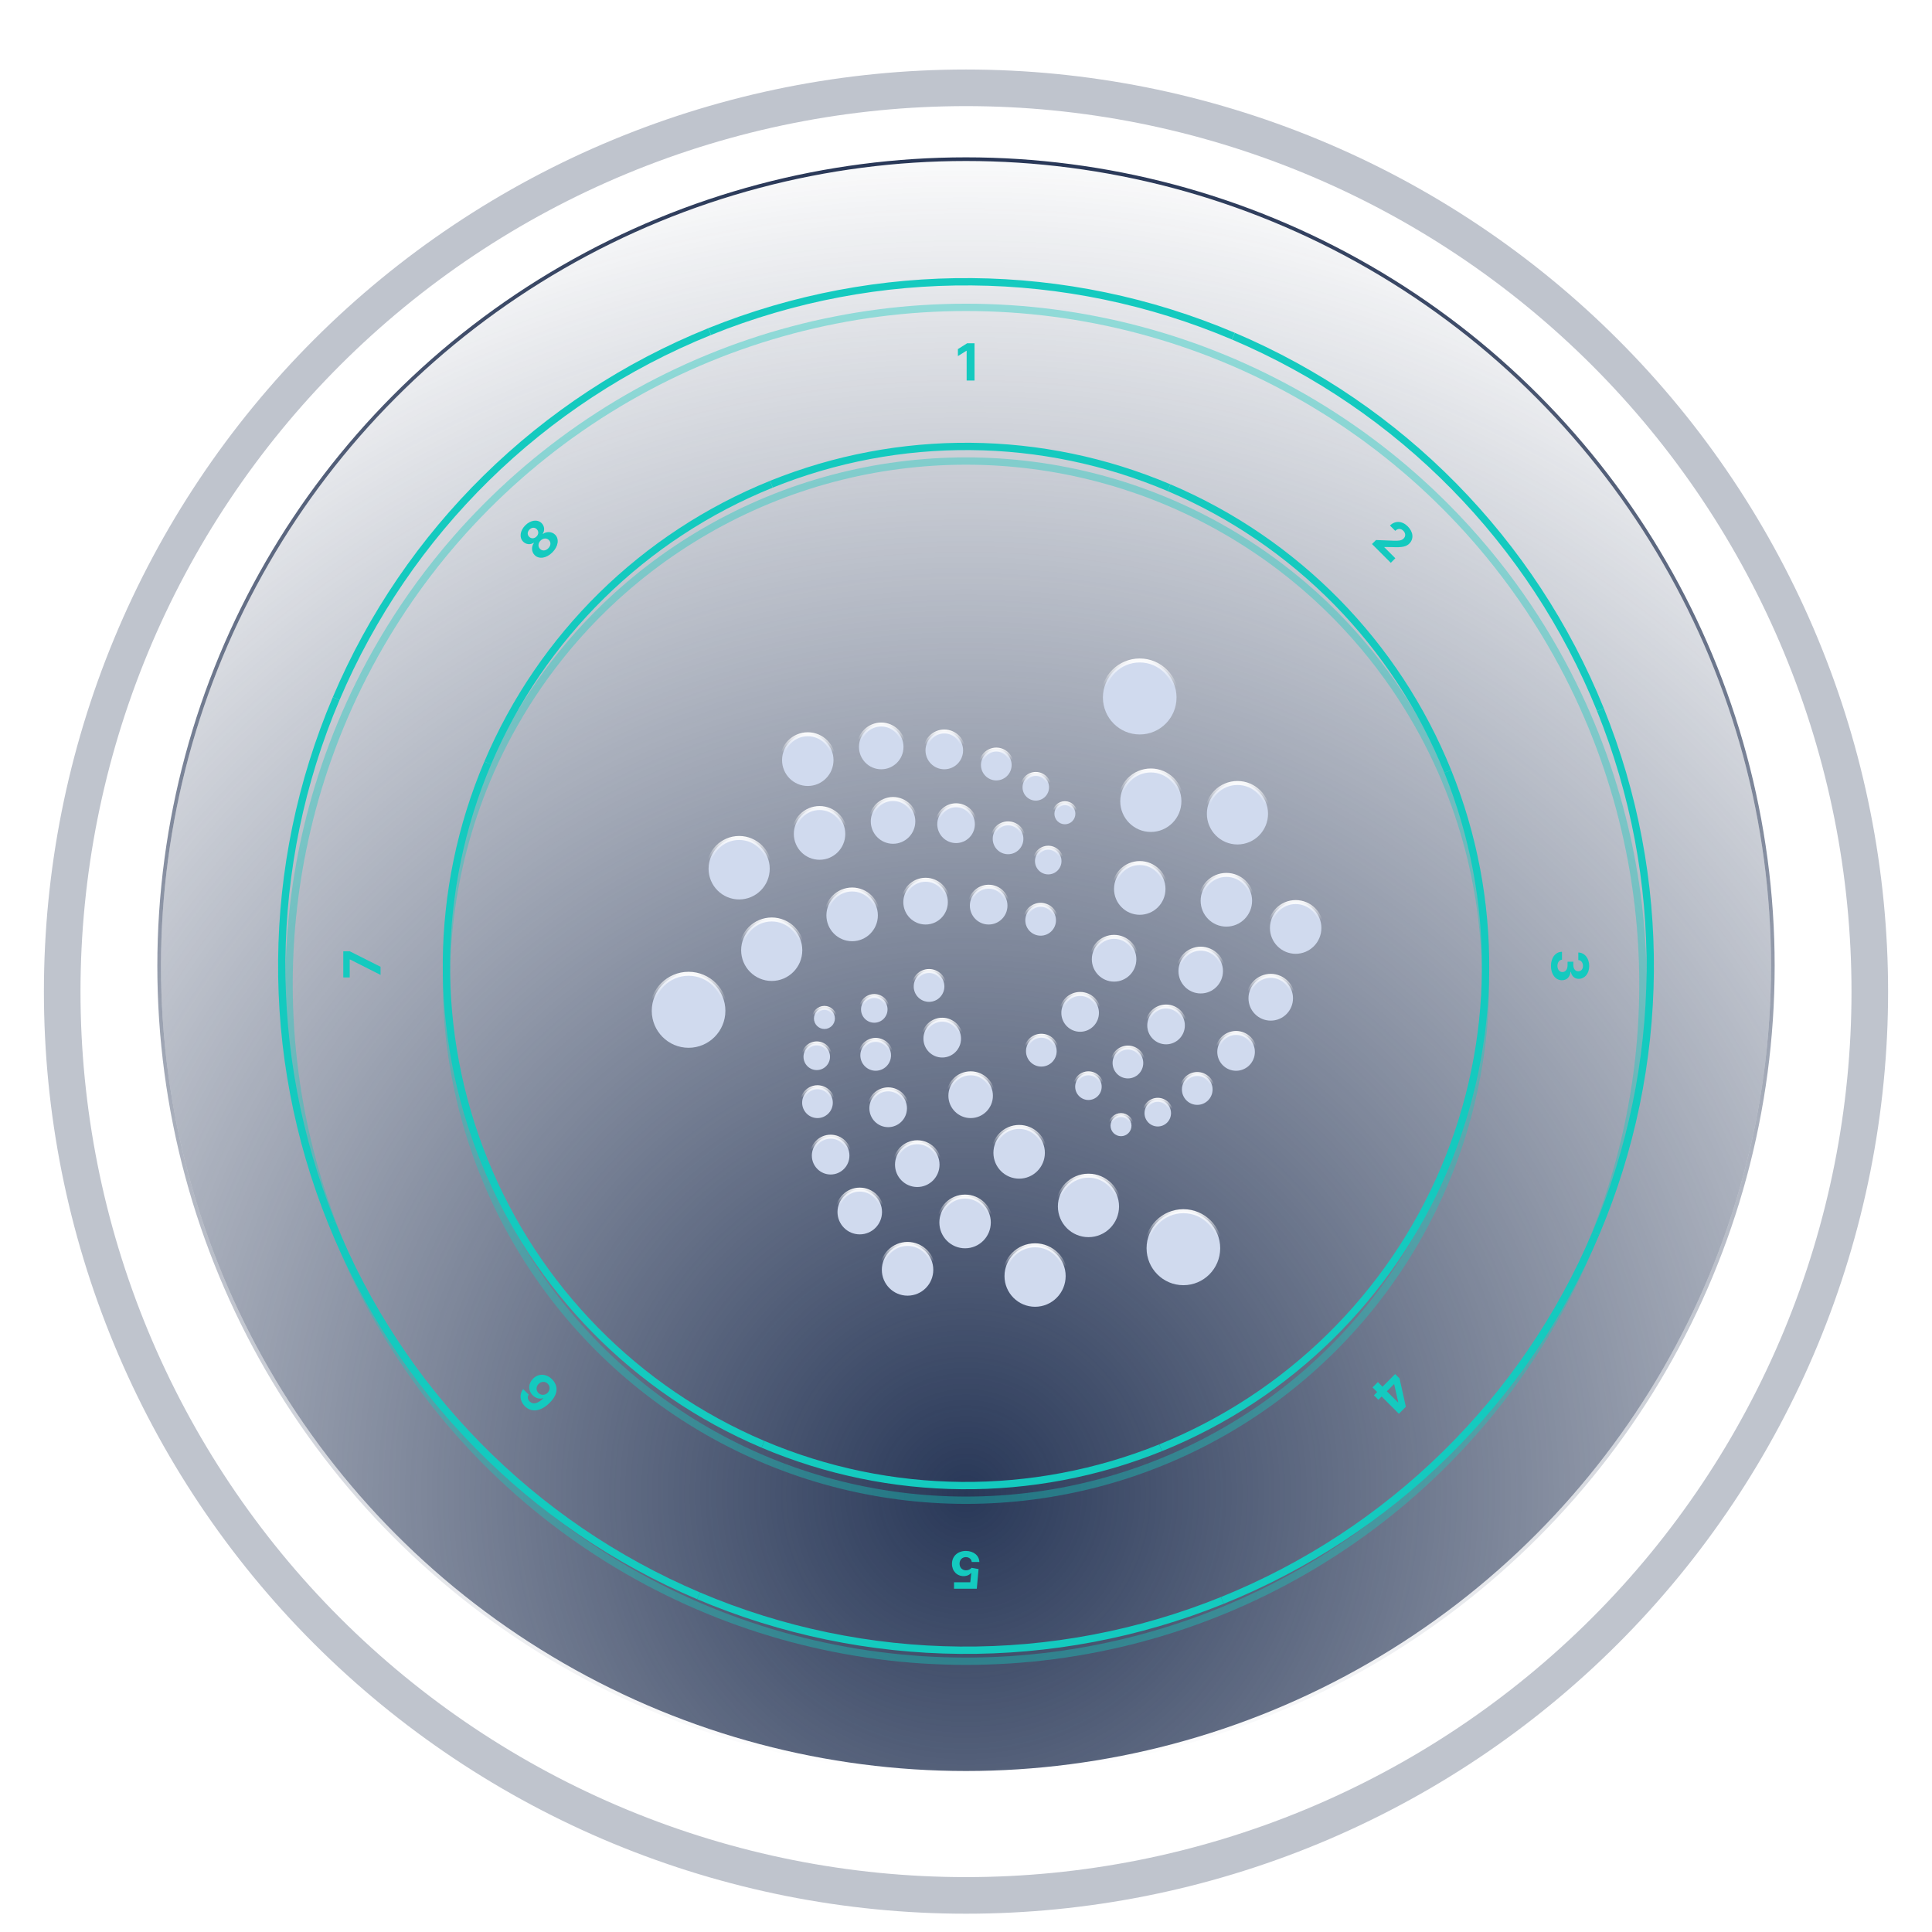 <svg width="528" height="528" viewBox="0 0 528 528" fill="none" xmlns="http://www.w3.org/2000/svg">
<circle cx="264" cy="264" r="220" fill="url(#paint0_radial)"/>
<circle cx="264" cy="264" r="220.5" stroke="url(#paint1_linear)"/>
<g opacity="0.4" filter="url(#filter0_f)">
<circle cx="264" cy="269" r="185" stroke="#14CABF" stroke-width="2"/>
</g>
<g opacity="0.4" filter="url(#filter1_f)">
<circle cx="264" cy="268" r="142" stroke="#14CABF" stroke-width="2"/>
</g>
<g filter="url(#filter2_d)">
<path d="M315.961 185.654C315.961 191.24 311.455 195.764 305.901 195.764C300.347 195.764 295.84 191.24 295.84 185.654C295.84 180.068 300.347 175.545 305.901 175.545C311.455 175.545 315.961 180.068 315.961 185.654Z" fill="#D0DAEE" stroke="url(#paint2_linear)" stroke-width="1.089"/>
<path d="M327.893 336.166C327.893 341.752 323.386 346.276 317.832 346.276C312.278 346.276 307.772 341.752 307.772 336.166C307.772 330.58 312.278 326.056 317.832 326.056C323.386 326.056 327.893 330.58 327.893 336.166Z" fill="#D0DAEE" stroke="url(#paint3_linear)" stroke-width="1.089"/>
<path d="M317.292 214.008C317.292 218.649 313.548 222.406 308.935 222.406C304.323 222.406 300.579 218.649 300.579 214.008C300.579 209.368 304.323 205.611 308.935 205.611C313.548 205.611 317.292 209.368 317.292 214.008Z" fill="#D0DAEE" stroke="url(#paint4_linear)" stroke-width="1.089"/>
<path d="M340.966 217.429C340.966 222.069 337.223 225.827 332.61 225.827C327.998 225.827 324.254 222.069 324.254 217.429C324.254 212.789 327.998 209.031 332.61 209.031C337.223 209.031 340.966 212.789 340.966 217.429Z" fill="#D0DAEE" stroke="url(#paint5_linear)" stroke-width="1.089"/>
<path d="M312.94 237.98C312.94 241.885 309.79 245.046 305.909 245.046C302.029 245.046 298.879 241.885 298.879 237.98C298.879 234.075 302.029 230.914 305.909 230.914C309.79 230.914 312.94 234.075 312.94 237.98Z" fill="#D0DAEE" stroke="url(#paint6_linear)" stroke-width="1.089"/>
<path d="M336.609 241.214C336.609 245.119 333.459 248.28 329.579 248.28C325.698 248.28 322.548 245.119 322.548 241.214C322.548 237.31 325.698 234.149 329.579 234.149C333.459 234.149 336.609 237.31 336.609 241.214Z" fill="#D0DAEE" stroke="url(#paint7_linear)" stroke-width="1.089"/>
<path d="M355.549 248.641C355.549 252.546 352.398 255.707 348.518 255.707C344.638 255.707 341.488 252.546 341.488 248.641C341.488 244.736 344.638 241.575 348.518 241.575C352.398 241.575 355.549 244.736 355.549 248.641Z" fill="#D0DAEE" stroke="url(#paint8_linear)" stroke-width="1.089"/>
<path d="M328.652 260.43C328.652 263.81 325.926 266.545 322.568 266.545C319.211 266.545 316.485 263.81 316.485 260.43C316.485 257.051 319.211 254.316 322.568 254.316C325.926 254.316 328.652 257.051 328.652 260.43Z" fill="#D0DAEE" stroke="url(#paint9_linear)" stroke-width="1.089"/>
<path d="M304.977 257.196C304.977 260.576 302.251 263.311 298.894 263.311C295.536 263.311 292.81 260.576 292.81 257.196C292.81 253.817 295.536 251.082 298.894 251.082C302.251 251.082 304.977 253.817 304.977 257.196Z" fill="#D0DAEE" stroke="url(#paint10_linear)" stroke-width="1.089"/>
<path d="M347.79 267.859C347.79 271.238 345.064 273.973 341.707 273.973C338.349 273.973 335.623 271.238 335.623 267.859C335.623 264.48 338.349 261.744 341.707 261.744C345.064 261.744 347.79 264.48 347.79 267.859Z" fill="#D0DAEE" stroke="url(#paint11_linear)" stroke-width="1.089"/>
<path d="M318.235 275.285C318.235 278.139 315.933 280.448 313.098 280.448C310.264 280.448 307.962 278.139 307.962 275.285C307.962 272.431 310.264 270.122 313.098 270.122C315.933 270.122 318.235 272.431 318.235 275.285Z" fill="#D0DAEE" stroke="url(#paint12_linear)" stroke-width="1.089"/>
<path d="M337.37 282.513C337.37 285.367 335.068 287.676 332.234 287.676C329.399 287.676 327.097 285.367 327.097 282.513C327.097 279.659 329.399 277.35 332.234 277.35C335.068 277.35 337.37 279.659 337.37 282.513Z" fill="#D0DAEE" stroke="url(#paint13_linear)" stroke-width="1.089"/>
<path d="M294.753 271.852C294.753 274.706 292.45 277.015 289.616 277.015C286.781 277.015 284.479 274.706 284.479 271.852C284.479 268.998 286.781 266.689 289.616 266.689C292.45 266.689 294.753 268.998 294.753 271.852Z" fill="#D0DAEE" stroke="url(#paint14_linear)" stroke-width="1.089"/>
<path d="M306.864 285.553C306.864 287.882 304.986 289.765 302.674 289.765C300.363 289.765 298.484 287.882 298.484 285.553C298.484 283.225 300.363 281.342 302.674 281.342C304.986 281.342 306.864 283.225 306.864 285.553Z" fill="#D0DAEE" stroke="url(#paint15_linear)" stroke-width="1.089"/>
<path d="M314.453 299.259C314.453 301.272 312.829 302.9 310.831 302.9C308.833 302.9 307.209 301.272 307.209 299.259C307.209 297.246 308.833 295.618 310.831 295.618C312.829 295.618 314.453 297.246 314.453 299.259Z" fill="#D0DAEE" stroke="url(#paint16_linear)" stroke-width="1.089"/>
<path d="M303.652 302.676C303.652 304.269 302.367 305.556 300.788 305.556C299.208 305.556 297.923 304.269 297.923 302.676C297.923 301.083 299.208 299.796 300.788 299.796C302.367 299.796 303.652 301.083 303.652 302.676Z" fill="#D0DAEE" stroke="url(#paint17_linear)" stroke-width="1.089"/>
<path d="M295.505 292.019C295.505 294.032 293.881 295.66 291.883 295.66C289.885 295.66 288.261 294.032 288.261 292.019C288.261 290.005 289.885 288.377 291.883 288.377C293.881 288.377 295.505 290.005 295.505 292.019Z" fill="#D0DAEE" stroke="url(#paint18_linear)" stroke-width="1.089"/>
<path d="M283.201 282.319C283.201 284.647 281.322 286.531 279.011 286.531C276.699 286.531 274.821 284.647 274.821 282.319C274.821 279.99 276.699 278.107 279.011 278.107C281.322 278.107 283.201 279.99 283.201 282.319Z" fill="#D0DAEE" stroke="url(#paint19_linear)" stroke-width="1.089"/>
<path d="M283.011 246.545C283.011 248.874 281.133 250.757 278.821 250.757C276.51 250.757 274.631 248.874 274.631 246.545C274.631 244.216 276.51 242.333 278.821 242.333C281.133 242.333 283.011 244.216 283.011 246.545Z" fill="#D0DAEE" stroke="url(#paint20_linear)" stroke-width="1.089"/>
<path d="M284.519 230.367C284.519 232.381 282.895 234.008 280.897 234.008C278.899 234.008 277.275 232.381 277.275 230.367C277.275 228.354 278.899 226.726 280.897 226.726C282.895 226.726 284.519 228.354 284.519 230.367Z" fill="#D0DAEE" stroke="url(#paint21_linear)" stroke-width="1.089"/>
<path d="M288.315 217.43C288.315 219.023 287.03 220.31 285.451 220.31C283.871 220.31 282.586 219.023 282.586 217.43C282.586 215.837 283.871 214.55 285.451 214.55C287.03 214.55 288.315 215.837 288.315 217.43Z" fill="#D0DAEE" stroke="url(#paint22_linear)" stroke-width="1.089"/>
<path d="M281.117 210.2C281.117 212.213 279.493 213.841 277.495 213.841C275.497 213.841 273.874 212.213 273.874 210.2C273.874 208.187 275.497 206.559 277.495 206.559C279.493 206.559 281.117 208.187 281.117 210.2Z" fill="#D0DAEE" stroke="url(#paint23_linear)" stroke-width="1.089"/>
<path d="M325.812 292.782C325.812 295.111 323.934 296.994 321.623 296.994C319.311 296.994 317.433 295.111 317.433 292.782C317.433 290.454 319.311 288.57 321.623 288.57C323.934 288.57 325.812 290.454 325.812 292.782Z" fill="#D0DAEE" stroke="url(#paint24_linear)" stroke-width="1.089"/>
<path d="M270.892 204.112C270.892 206.441 269.014 208.324 266.702 208.324C264.391 208.324 262.512 206.441 262.512 204.112C262.512 201.783 264.391 199.9 266.702 199.9C269.014 199.9 270.892 201.783 270.892 204.112Z" fill="#D0DAEE" stroke="url(#paint25_linear)" stroke-width="1.089"/>
<path d="M274.106 224.28C274.106 226.609 272.228 228.492 269.916 228.492C267.605 228.492 265.726 226.609 265.726 224.28C265.726 221.952 267.605 220.069 269.916 220.069C272.228 220.069 274.106 221.952 274.106 224.28Z" fill="#D0DAEE" stroke="url(#paint26_linear)" stroke-width="1.089"/>
<path d="M269.753 242.542C269.753 245.396 267.45 247.705 264.616 247.705C261.781 247.705 259.479 245.396 259.479 242.542C259.479 239.688 261.781 237.379 264.616 237.379C267.45 237.379 269.753 239.688 269.753 242.542Z" fill="#D0DAEE" stroke="url(#paint27_linear)" stroke-width="1.089"/>
<path d="M253.461 241.591C253.461 244.97 250.735 247.705 247.378 247.705C244.02 247.705 241.294 244.97 241.294 241.591C241.294 238.212 244.02 235.477 247.378 235.477C250.735 235.477 253.461 238.212 253.461 241.591Z" fill="#D0DAEE" stroke="url(#paint28_linear)" stroke-width="1.089"/>
<path d="M234.335 245.206C234.335 249.11 231.185 252.271 227.305 252.271C223.424 252.271 220.274 249.11 220.274 245.206C220.274 241.301 223.424 238.14 227.305 238.14C231.185 238.14 234.335 241.301 234.335 245.206Z" fill="#D0DAEE" stroke="url(#paint29_linear)" stroke-width="1.089"/>
<path d="M213.684 254.731C213.684 259.371 209.941 263.128 205.328 263.128C200.716 263.128 196.972 259.371 196.972 254.731C196.972 250.09 200.716 246.333 205.328 246.333C209.941 246.333 213.684 250.09 213.684 254.731Z" fill="#D0DAEE" stroke="url(#paint30_linear)" stroke-width="1.089"/>
<path d="M192.665 271.284C192.665 276.869 188.159 281.393 182.605 281.393C177.051 281.393 172.544 276.869 172.544 271.284C172.544 265.698 177.051 261.174 182.605 261.174C188.159 261.174 192.665 265.698 192.665 271.284Z" fill="#D0DAEE" stroke="url(#paint31_linear)" stroke-width="1.089"/>
<path d="M204.783 232.455C204.783 237.095 201.039 240.852 196.427 240.852C191.814 240.852 188.07 237.095 188.07 232.455C188.07 227.815 191.814 224.057 196.427 224.057C201.039 224.057 204.783 227.815 204.783 232.455Z" fill="#D0DAEE" stroke="url(#paint32_linear)" stroke-width="1.089"/>
<path d="M225.432 222.946C225.432 226.851 222.282 230.012 218.402 230.012C214.521 230.012 211.371 226.851 211.371 222.946C211.371 219.041 214.521 215.88 218.402 215.88C222.282 215.88 225.432 219.041 225.432 222.946Z" fill="#D0DAEE" stroke="url(#paint33_linear)" stroke-width="1.089"/>
<path d="M222.214 202.779C222.214 206.683 219.064 209.845 215.184 209.845C211.303 209.845 208.153 206.683 208.153 202.779C208.153 198.874 211.303 195.713 215.184 195.713C219.064 195.713 222.214 198.874 222.214 202.779Z" fill="#D0DAEE" stroke="url(#paint34_linear)" stroke-width="1.089"/>
<path d="M241.34 199.168C241.34 202.548 238.614 205.283 235.256 205.283C231.899 205.283 229.173 202.548 229.173 199.168C229.173 195.789 231.899 193.054 235.256 193.054C238.614 193.054 241.34 195.789 241.34 199.168Z" fill="#D0DAEE" stroke="url(#paint35_linear)" stroke-width="1.089"/>
<path d="M257.626 200.118C257.626 202.972 255.324 205.282 252.489 205.282C249.655 205.282 247.353 202.972 247.353 200.118C247.353 197.265 249.655 194.955 252.489 194.955C255.324 194.955 257.626 197.265 257.626 200.118Z" fill="#D0DAEE" stroke="url(#paint36_linear)" stroke-width="1.089"/>
<path d="M260.846 220.286C260.846 223.14 258.543 225.449 255.709 225.449C252.874 225.449 250.572 223.14 250.572 220.286C250.572 217.432 252.874 215.123 255.709 215.123C258.543 215.123 260.846 217.432 260.846 220.286Z" fill="#D0DAEE" stroke="url(#paint37_linear)" stroke-width="1.089"/>
<path d="M244.569 219.525C244.569 222.904 241.843 225.639 238.485 225.639C235.128 225.639 232.402 222.904 232.402 219.525C232.402 216.146 235.128 213.41 238.485 213.41C241.843 213.41 244.569 216.146 244.569 219.525Z" fill="#D0DAEE" stroke="url(#paint38_linear)" stroke-width="1.089"/>
<path d="M222.596 273.375C222.596 274.968 221.312 276.255 219.732 276.255C218.153 276.255 216.868 274.968 216.868 273.375C216.868 271.782 218.153 270.495 219.732 270.495C221.312 270.495 222.596 271.782 222.596 273.375Z" fill="#D0DAEE" stroke="url(#paint39_linear)" stroke-width="1.089"/>
<path d="M236.979 270.902C236.979 272.915 235.355 274.543 233.357 274.543C231.359 274.543 229.735 272.915 229.735 270.902C229.735 268.889 231.359 267.261 233.357 267.261C235.355 267.261 236.979 268.889 236.979 270.902Z" fill="#D0DAEE" stroke="url(#paint40_linear)" stroke-width="1.089"/>
<path d="M252.514 264.628C252.514 266.956 250.636 268.84 248.324 268.84C246.013 268.84 244.135 266.956 244.135 264.628C244.135 262.299 246.013 260.416 248.324 260.416C250.636 260.416 252.514 262.299 252.514 264.628Z" fill="#D0DAEE" stroke="url(#paint41_linear)" stroke-width="1.089"/>
<path d="M257.063 278.89C257.063 281.744 254.761 284.054 251.927 284.054C249.092 284.054 246.79 281.744 246.79 278.89C246.79 276.037 249.092 273.727 251.927 273.727C254.761 273.727 257.063 276.037 257.063 278.89Z" fill="#D0DAEE" stroke="url(#paint42_linear)" stroke-width="1.089"/>
<path d="M237.93 283.456C237.93 285.785 236.051 287.668 233.74 287.668C231.428 287.668 229.55 285.785 229.55 283.456C229.55 281.128 231.428 279.244 233.74 279.244C236.051 279.244 237.93 281.128 237.93 283.456Z" fill="#D0DAEE" stroke="url(#paint43_linear)" stroke-width="1.089"/>
<path d="M221.259 283.842C221.259 285.855 219.635 287.483 217.637 287.483C215.639 287.483 214.015 285.855 214.015 283.842C214.015 281.828 215.639 280.201 217.637 280.201C219.635 280.201 221.259 281.828 221.259 283.842Z" fill="#D0DAEE" stroke="url(#paint44_linear)" stroke-width="1.089"/>
<path d="M222.024 296.393C222.024 298.722 220.146 300.605 217.834 300.605C215.523 300.605 213.644 298.722 213.644 296.393C213.644 294.065 215.523 292.181 217.834 292.181C220.146 292.181 222.024 294.065 222.024 296.393Z" fill="#D0DAEE" stroke="url(#paint45_linear)" stroke-width="1.089"/>
<path d="M242.289 297.922C242.289 300.776 239.987 303.085 237.152 303.085C234.318 303.085 232.016 300.776 232.016 297.922C232.016 295.068 234.318 292.759 237.152 292.759C239.987 292.759 242.289 295.068 242.289 297.922Z" fill="#D0DAEE" stroke="url(#paint46_linear)" stroke-width="1.089"/>
<path d="M265.778 294.492C265.778 297.871 263.052 300.606 259.695 300.606C256.337 300.606 253.611 297.871 253.611 294.492C253.611 291.113 256.337 288.377 259.695 288.377C263.052 288.377 265.778 291.113 265.778 294.492Z" fill="#D0DAEE" stroke="url(#paint47_linear)" stroke-width="1.089"/>
<path d="M279.978 310.093C279.978 313.998 276.828 317.159 272.947 317.159C269.067 317.159 265.917 313.998 265.917 310.093C265.917 306.189 269.067 303.028 272.947 303.028C276.828 303.028 279.978 306.189 279.978 310.093Z" fill="#D0DAEE" stroke="url(#paint48_linear)" stroke-width="1.089"/>
<path d="M251.188 313.329C251.188 316.709 248.462 319.444 245.104 319.444C241.747 319.444 239.021 316.709 239.021 313.329C239.021 309.95 241.747 307.215 245.104 307.215C248.462 307.215 251.188 309.95 251.188 313.329Z" fill="#D0DAEE" stroke="url(#paint49_linear)" stroke-width="1.089"/>
<path d="M235.47 326.271C235.47 329.65 232.744 332.385 229.386 332.385C226.029 332.385 223.303 329.65 223.303 326.271C223.303 322.892 226.029 320.157 229.386 320.157C232.744 320.157 235.47 322.892 235.47 326.271Z" fill="#D0DAEE" stroke="url(#paint50_linear)" stroke-width="1.089"/>
<path d="M249.483 342.072C249.483 345.977 246.333 349.138 242.452 349.138C238.572 349.138 235.422 345.977 235.422 342.072C235.422 338.167 238.572 335.006 242.452 335.006C246.333 335.006 249.483 338.167 249.483 342.072Z" fill="#D0DAEE" stroke="url(#paint51_linear)" stroke-width="1.089"/>
<path d="M285.657 343.775C285.657 348.415 281.914 352.172 277.301 352.172C272.688 352.172 268.945 348.415 268.945 343.775C268.945 339.134 272.688 335.377 277.301 335.377C281.914 335.377 285.657 339.134 285.657 343.775Z" fill="#D0DAEE" stroke="url(#paint52_linear)" stroke-width="1.089"/>
<path d="M265.203 329.127C265.203 333.032 262.053 336.193 258.172 336.193C254.292 336.193 251.142 333.032 251.142 329.127C251.142 325.222 254.292 322.061 258.172 322.061C262.053 322.061 265.203 325.222 265.203 329.127Z" fill="#D0DAEE" stroke="url(#paint53_linear)" stroke-width="1.089"/>
<path d="M300.247 324.748C300.247 329.388 296.503 333.145 291.891 333.145C287.278 333.145 283.534 329.388 283.534 324.748C283.534 320.107 287.278 316.35 291.891 316.35C296.503 316.35 300.247 320.107 300.247 324.748Z" fill="#D0DAEE" stroke="url(#paint54_linear)" stroke-width="1.089"/>
<path d="M226.567 310.86C226.567 313.714 224.265 316.023 221.431 316.023C218.596 316.023 216.294 313.714 216.294 310.86C216.294 308.006 218.596 305.697 221.431 305.697C224.265 305.697 226.567 308.006 226.567 310.86Z" fill="#D0DAEE" stroke="url(#paint55_linear)" stroke-width="1.089"/>
</g>
<path d="M319.484 133.288C284.817 118.573 245.724 118.232 210.806 132.34" stroke="#14CABF" stroke-width="2"/>
<path d="M337.067 91.866C291.414 72.487 239.933 72.038 193.949 90.617" stroke="#14CABF" stroke-width="2"/>
<path d="M266.33 93.818H264.307L261.786 95.414V97.323L264.118 95.862H264.177V104H266.33V93.818Z" fill="#14CABF"/>
<path d="M395.66 210.806C381.552 175.887 354.151 148.003 319.484 133.288" stroke="#14CABF" stroke-width="2"/>
<path d="M437.383 193.948C418.805 147.964 382.72 111.244 337.067 91.865" stroke="#14CABF" stroke-width="2"/>
<path d="M374.956 148.682L380.089 153.815L381.333 152.57L378.31 149.547L378.359 149.498L380.441 149.519C383.27 149.649 384.343 149.371 385.162 148.552C386.41 147.304 386.273 145.402 384.729 143.859C383.218 142.347 381.277 142.214 379.868 143.63L381.312 145.075C381.998 144.383 382.856 144.397 383.513 145.054C384.146 145.687 384.223 146.552 383.59 147.184C383.017 147.757 382.272 147.8 380.989 147.775L376.053 147.585L374.956 148.682Z" fill="#14CABF"/>
<path d="M394.712 319.484C409.427 284.817 409.768 245.724 395.66 210.806" stroke="#14CABF" stroke-width="2"/>
<path d="M436.134 337.067C455.513 291.414 455.962 239.933 437.383 193.949" stroke="#14CABF" stroke-width="2"/>
<path d="M423.861 263.975C423.861 266.261 425.119 267.897 426.859 267.892C428.126 267.897 429.031 267.092 429.22 265.595L429.3 265.595C429.504 266.734 430.309 267.519 431.452 267.514C433.058 267.519 434.321 266.112 434.321 264.004C434.321 261.916 433.098 260.345 431.338 260.315L431.338 262.379C432.114 262.403 432.616 263.114 432.616 263.994C432.616 264.864 432.089 265.446 431.323 265.441C430.523 265.446 429.981 264.765 429.981 263.786L429.981 262.836L428.4 262.836L428.4 263.786C428.4 264.939 427.823 265.66 427.003 265.655C426.192 265.66 425.636 264.964 425.636 263.979C425.636 263.03 426.133 262.319 426.879 262.279L426.879 260.112C425.099 260.146 423.861 261.737 423.861 263.975Z" fill="#14CABF"/>
<path d="M317.194 395.66C352.113 381.552 379.997 354.151 394.712 319.484" stroke="#14CABF" stroke-width="2"/>
<path d="M334.052 437.383C380.036 418.805 416.756 382.72 436.135 337.067" stroke="#14CABF" stroke-width="2"/>
<path d="M381.283 375.523L377.827 378.978L376.562 377.713L375.106 379.168L376.372 380.434L375.479 381.327L376.699 382.546L377.592 381.654L382.306 386.368L384.211 384.462L382.482 376.721L381.283 375.523ZM379.019 380.226L380.97 378.275L381.026 378.331L382.13 383.225L382.074 383.281L379.019 380.226Z" fill="#14CABF"/>
<path d="M208.516 394.712C243.183 409.427 282.276 409.768 317.194 395.66" stroke="#14CABF" stroke-width="2"/>
<path d="M190.933 436.134C236.586 455.513 288.067 455.962 334.051 437.383" stroke="#14CABF" stroke-width="2"/>
<path d="M263.968 423.861C261.701 423.861 260.159 425.337 260.164 427.396C260.159 429.344 261.522 430.746 263.356 430.746C264.251 430.746 265.022 430.374 265.38 429.871L265.439 429.871L265.176 432.422L260.726 432.422L260.726 434.182L266.951 434.182L267.433 428.812L265.519 428.469C265.206 428.892 264.599 429.156 263.998 429.156C262.973 429.151 262.238 428.41 262.238 427.341C262.238 426.282 262.958 425.551 263.968 425.551C264.823 425.551 265.514 426.088 265.564 426.879L267.652 426.879C267.612 425.119 266.076 423.861 263.968 423.861Z" fill="#14CABF"/>
<path d="M132.34 317.194C146.448 352.113 173.849 379.997 208.516 394.712" stroke="#14CABF" stroke-width="2"/>
<path d="M90.617 334.052C109.195 380.036 145.28 416.756 190.933 436.135" stroke="#14CABF" stroke-width="2"/>
<path d="M150.882 376.96C149.286 375.35 147.142 375.307 145.679 376.777C144.326 378.123 144.294 380.039 145.57 381.315C146.361 382.106 147.441 382.426 148.4 382.113L148.45 382.163C147.04 383.558 145.676 383.938 144.737 382.999C144.185 382.447 144.09 381.748 144.477 381.129L142.976 379.628C141.935 380.957 141.995 382.866 143.433 384.304C145.212 386.082 147.796 385.784 150.221 383.372C152.861 380.739 152.355 378.447 150.882 376.96ZM149.694 378.162C150.397 378.865 150.351 379.951 149.648 380.654C148.945 381.351 147.845 381.389 147.145 380.69C146.442 379.987 146.481 378.921 147.198 378.211C147.915 377.487 148.991 377.459 149.694 378.162Z" fill="#14CABF"/>
<path d="M133.288 208.516C118.573 243.183 118.232 282.276 132.34 317.194" stroke="#14CABF" stroke-width="2"/>
<path d="M91.866 190.933C72.487 236.586 72.038 288.067 90.617 334.051" stroke="#14CABF" stroke-width="2"/>
<path d="M104 266.435L104 264.213L95.603 259.987L93.818 259.987L93.818 267.131L95.578 267.131L95.578 262.214L95.648 262.214L104 266.435Z" fill="#14CABF"/>
<path d="M210.806 132.34C175.887 146.448 148.003 173.849 133.288 208.516" stroke="#14CABF" stroke-width="2"/>
<path d="M193.948 90.617C147.964 109.195 111.244 145.28 91.865 190.933" stroke="#14CABF" stroke-width="2"/>
<path d="M150.958 150.964C152.582 149.34 152.881 147.305 151.717 146.134C150.814 145.238 149.387 145.196 148.378 145.916L148.328 145.867C148.926 144.96 148.814 143.772 148.026 142.977C146.908 141.866 145.017 142.113 143.562 143.568C142.103 145.027 141.857 146.918 142.974 148.029C143.758 148.82 144.943 148.943 145.864 148.331L145.913 148.381C145.179 149.404 145.228 150.824 146.131 151.72C147.295 152.891 149.334 152.589 150.958 150.964ZM149.84 149.847C149.116 150.571 148.202 150.627 147.594 150.019C146.972 149.397 147.031 148.437 147.731 147.737C148.427 147.041 149.39 146.978 150.012 147.6C150.624 148.212 150.561 149.126 149.84 149.847ZM146.624 146.63C146.015 147.238 145.186 147.273 144.616 146.704C144.054 146.141 144.092 145.329 144.708 144.714C145.319 144.102 146.138 144.064 146.697 144.623C147.267 145.192 147.228 146.025 146.624 146.63Z" fill="#14CABF"/>
<g opacity="0.3" filter="url(#filter3_i)">
<path d="M264 20C296.437 20 328.555 26.389 358.523 38.802C388.49 51.215 415.719 69.409 438.655 92.345C461.591 115.281 479.785 142.51 492.198 172.477C504.611 202.445 511 234.564 511 267C511 299.437 504.611 331.555 492.198 361.523C479.785 391.49 461.591 418.719 438.655 441.655C415.719 464.591 388.49 482.785 358.523 495.198C328.555 507.611 296.436 514 264 514C231.563 514 199.445 507.611 169.477 495.198C139.51 482.785 112.281 464.591 89.345 441.655C66.409 418.719 48.215 391.49 35.802 361.523C23.389 331.555 17 299.436 17 267C17 234.563 23.389 202.444 35.802 172.477C48.215 142.51 66.409 115.281 89.345 92.344C112.281 69.409 139.51 51.215 169.477 38.802C199.445 26.389 231.564 20 264 20L264 20Z" stroke="#293858" stroke-width="10"/>
</g>
<defs>
<filter id="filter0_f" x="74" y="79" width="380" height="380" filterUnits="userSpaceOnUse" color-interpolation-filters="sRGB">
<feFlood flood-opacity="0" result="BackgroundImageFix"/>
<feBlend mode="normal" in="SourceGraphic" in2="BackgroundImageFix" result="shape"/>
<feGaussianBlur stdDeviation="2" result="effect1_foregroundBlur"/>
</filter>
<filter id="filter1_f" x="117" y="121" width="294" height="294" filterUnits="userSpaceOnUse" color-interpolation-filters="sRGB">
<feFlood flood-opacity="0" result="BackgroundImageFix"/>
<feBlend mode="normal" in="SourceGraphic" in2="BackgroundImageFix" result="shape"/>
<feGaussianBlur stdDeviation="2" result="effect1_foregroundBlur"/>
</filter>
<filter id="filter2_d" x="163.419" y="165.799" width="212.41" height="206.033" filterUnits="userSpaceOnUse" color-interpolation-filters="sRGB">
<feFlood flood-opacity="0" result="BackgroundImageFix"/>
<feColorMatrix in="SourceAlpha" type="matrix" values="0 0 0 0 0 0 0 0 0 0 0 0 0 0 0 0 0 0 127 0" result="hardAlpha"/>
<feOffset dx="5.577" dy="4.958"/>
<feGaussianBlur stdDeviation="7.079"/>
<feColorMatrix type="matrix" values="0 0 0 0 0.086 0 0 0 0 0.103 0 0 0 0 0.254 0 0 0 1 0"/>
<feBlend mode="normal" in2="BackgroundImageFix" result="effect1_dropShadow"/>
<feBlend mode="normal" in="SourceGraphic" in2="effect1_dropShadow" result="shape"/>
</filter>
<filter id="filter3_i" x="12" y="15" width="504" height="508" filterUnits="userSpaceOnUse" color-interpolation-filters="sRGB">
<feFlood flood-opacity="0" result="BackgroundImageFix"/>
<feBlend mode="normal" in="SourceGraphic" in2="BackgroundImageFix" result="shape"/>
<feColorMatrix in="SourceAlpha" type="matrix" values="0 0 0 0 0 0 0 0 0 0 0 0 0 0 0 0 0 0 127 0" result="hardAlpha"/>
<feOffset dy="4"/>
<feGaussianBlur stdDeviation="6"/>
<feComposite in2="hardAlpha" operator="arithmetic" k2="-1" k3="1"/>
<feColorMatrix type="matrix" values="0 0 0 0 0 0 0 0 0 0 0 0 0 0 0 0 0 0 0.12 0"/>
<feBlend mode="normal" in2="shape" result="effect1_innerShadow"/>
</filter>
<radialGradient id="paint0_radial" cx="0" cy="0" r="1" gradientUnits="userSpaceOnUse" gradientTransform="translate(264 408) rotate(-90) scale(373.5)">
<stop stop-color="#293858"/>
<stop offset="1" stop-color="#293858" stop-opacity="0"/>
</radialGradient>
<linearGradient id="paint1_linear" x1="264" y1="44" x2="264" y2="484" gradientUnits="userSpaceOnUse">
<stop stop-color="#293858"/>
<stop offset="1" stop-color="#293858" stop-opacity="0"/>
</linearGradient>
<linearGradient id="paint2_linear" x1="305.901" y1="175" x2="305.901" y2="196.309" gradientUnits="userSpaceOnUse">
<stop stop-color="white"/>
<stop offset="0.359" stop-color="white" stop-opacity="0"/>
</linearGradient>
<linearGradient id="paint3_linear" x1="317.832" y1="325.511" x2="317.832" y2="346.82" gradientUnits="userSpaceOnUse">
<stop stop-color="white"/>
<stop offset="0.359" stop-color="white" stop-opacity="0"/>
</linearGradient>
<linearGradient id="paint4_linear" x1="308.935" y1="205.066" x2="308.935" y2="222.95" gradientUnits="userSpaceOnUse">
<stop stop-color="white"/>
<stop offset="0.359" stop-color="white" stop-opacity="0"/>
</linearGradient>
<linearGradient id="paint5_linear" x1="332.61" y1="208.487" x2="332.61" y2="226.371" gradientUnits="userSpaceOnUse">
<stop stop-color="white"/>
<stop offset="0.359" stop-color="white" stop-opacity="0"/>
</linearGradient>
<linearGradient id="paint6_linear" x1="305.909" y1="230.37" x2="305.909" y2="245.59" gradientUnits="userSpaceOnUse">
<stop stop-color="white"/>
<stop offset="0.359" stop-color="white" stop-opacity="0"/>
</linearGradient>
<linearGradient id="paint7_linear" x1="329.579" y1="233.604" x2="329.579" y2="248.825" gradientUnits="userSpaceOnUse">
<stop stop-color="white"/>
<stop offset="0.359" stop-color="white" stop-opacity="0"/>
</linearGradient>
<linearGradient id="paint8_linear" x1="348.518" y1="241.031" x2="348.518" y2="256.251" gradientUnits="userSpaceOnUse">
<stop stop-color="white"/>
<stop offset="0.359" stop-color="white" stop-opacity="0"/>
</linearGradient>
<linearGradient id="paint9_linear" x1="322.568" y1="253.771" x2="322.568" y2="267.089" gradientUnits="userSpaceOnUse">
<stop stop-color="white"/>
<stop offset="0.359" stop-color="white" stop-opacity="0"/>
</linearGradient>
<linearGradient id="paint10_linear" x1="298.894" y1="250.537" x2="298.894" y2="263.855" gradientUnits="userSpaceOnUse">
<stop stop-color="white"/>
<stop offset="0.359" stop-color="white" stop-opacity="0"/>
</linearGradient>
<linearGradient id="paint11_linear" x1="341.707" y1="261.2" x2="341.707" y2="274.518" gradientUnits="userSpaceOnUse">
<stop stop-color="white"/>
<stop offset="0.359" stop-color="white" stop-opacity="0"/>
</linearGradient>
<linearGradient id="paint12_linear" x1="313.098" y1="269.577" x2="313.098" y2="280.993" gradientUnits="userSpaceOnUse">
<stop stop-color="white"/>
<stop offset="0.359" stop-color="white" stop-opacity="0"/>
</linearGradient>
<linearGradient id="paint13_linear" x1="332.234" y1="276.806" x2="332.234" y2="288.221" gradientUnits="userSpaceOnUse">
<stop stop-color="white"/>
<stop offset="0.359" stop-color="white" stop-opacity="0"/>
</linearGradient>
<linearGradient id="paint14_linear" x1="289.616" y1="266.144" x2="289.616" y2="277.56" gradientUnits="userSpaceOnUse">
<stop stop-color="white"/>
<stop offset="0.359" stop-color="white" stop-opacity="0"/>
</linearGradient>
<linearGradient id="paint15_linear" x1="302.674" y1="280.797" x2="302.674" y2="290.31" gradientUnits="userSpaceOnUse">
<stop stop-color="white"/>
<stop offset="0.359" stop-color="white" stop-opacity="0"/>
</linearGradient>
<linearGradient id="paint16_linear" x1="310.831" y1="295.073" x2="310.831" y2="303.445" gradientUnits="userSpaceOnUse">
<stop stop-color="white"/>
<stop offset="0.359" stop-color="white" stop-opacity="0"/>
</linearGradient>
<linearGradient id="paint17_linear" x1="300.788" y1="299.251" x2="300.788" y2="306.1" gradientUnits="userSpaceOnUse">
<stop stop-color="white"/>
<stop offset="0.359" stop-color="white" stop-opacity="0"/>
</linearGradient>
<linearGradient id="paint18_linear" x1="291.883" y1="287.833" x2="291.883" y2="296.204" gradientUnits="userSpaceOnUse">
<stop stop-color="white"/>
<stop offset="0.359" stop-color="white" stop-opacity="0"/>
</linearGradient>
<linearGradient id="paint19_linear" x1="279.011" y1="277.562" x2="279.011" y2="287.075" gradientUnits="userSpaceOnUse">
<stop stop-color="white"/>
<stop offset="0.359" stop-color="white" stop-opacity="0"/>
</linearGradient>
<linearGradient id="paint20_linear" x1="278.821" y1="241.789" x2="278.821" y2="251.301" gradientUnits="userSpaceOnUse">
<stop stop-color="white"/>
<stop offset="0.359" stop-color="white" stop-opacity="0"/>
</linearGradient>
<linearGradient id="paint21_linear" x1="280.897" y1="226.182" x2="280.897" y2="234.553" gradientUnits="userSpaceOnUse">
<stop stop-color="white"/>
<stop offset="0.359" stop-color="white" stop-opacity="0"/>
</linearGradient>
<linearGradient id="paint22_linear" x1="285.451" y1="214.006" x2="285.451" y2="220.855" gradientUnits="userSpaceOnUse">
<stop stop-color="white"/>
<stop offset="0.359" stop-color="white" stop-opacity="0"/>
</linearGradient>
<linearGradient id="paint23_linear" x1="277.495" y1="206.014" x2="277.495" y2="214.386" gradientUnits="userSpaceOnUse">
<stop stop-color="white"/>
<stop offset="0.359" stop-color="white" stop-opacity="0"/>
</linearGradient>
<linearGradient id="paint24_linear" x1="321.623" y1="288.026" x2="321.623" y2="297.539" gradientUnits="userSpaceOnUse">
<stop stop-color="white"/>
<stop offset="0.359" stop-color="white" stop-opacity="0"/>
</linearGradient>
<linearGradient id="paint25_linear" x1="266.702" y1="199.356" x2="266.702" y2="208.868" gradientUnits="userSpaceOnUse">
<stop stop-color="white"/>
<stop offset="0.359" stop-color="white" stop-opacity="0"/>
</linearGradient>
<linearGradient id="paint26_linear" x1="269.916" y1="219.524" x2="269.916" y2="229.037" gradientUnits="userSpaceOnUse">
<stop stop-color="white"/>
<stop offset="0.359" stop-color="white" stop-opacity="0"/>
</linearGradient>
<linearGradient id="paint27_linear" x1="264.616" y1="236.834" x2="264.616" y2="248.25" gradientUnits="userSpaceOnUse">
<stop stop-color="white"/>
<stop offset="0.359" stop-color="white" stop-opacity="0"/>
</linearGradient>
<linearGradient id="paint28_linear" x1="247.378" y1="234.932" x2="247.378" y2="248.25" gradientUnits="userSpaceOnUse">
<stop stop-color="white"/>
<stop offset="0.359" stop-color="white" stop-opacity="0"/>
</linearGradient>
<linearGradient id="paint29_linear" x1="227.305" y1="237.595" x2="227.305" y2="252.816" gradientUnits="userSpaceOnUse">
<stop stop-color="white"/>
<stop offset="0.359" stop-color="white" stop-opacity="0"/>
</linearGradient>
<linearGradient id="paint30_linear" x1="205.328" y1="245.789" x2="205.328" y2="263.673" gradientUnits="userSpaceOnUse">
<stop stop-color="white"/>
<stop offset="0.359" stop-color="white" stop-opacity="0"/>
</linearGradient>
<linearGradient id="paint31_linear" x1="182.605" y1="260.629" x2="182.605" y2="281.938" gradientUnits="userSpaceOnUse">
<stop stop-color="white"/>
<stop offset="0.359" stop-color="white" stop-opacity="0"/>
</linearGradient>
<linearGradient id="paint32_linear" x1="196.427" y1="223.513" x2="196.427" y2="241.397" gradientUnits="userSpaceOnUse">
<stop stop-color="white"/>
<stop offset="0.359" stop-color="white" stop-opacity="0"/>
</linearGradient>
<linearGradient id="paint33_linear" x1="218.402" y1="215.336" x2="218.402" y2="230.556" gradientUnits="userSpaceOnUse">
<stop stop-color="white"/>
<stop offset="0.359" stop-color="white" stop-opacity="0"/>
</linearGradient>
<linearGradient id="paint34_linear" x1="215.184" y1="195.168" x2="215.184" y2="210.389" gradientUnits="userSpaceOnUse">
<stop stop-color="white"/>
<stop offset="0.359" stop-color="white" stop-opacity="0"/>
</linearGradient>
<linearGradient id="paint35_linear" x1="235.256" y1="192.509" x2="235.256" y2="205.827" gradientUnits="userSpaceOnUse">
<stop stop-color="white"/>
<stop offset="0.359" stop-color="white" stop-opacity="0"/>
</linearGradient>
<linearGradient id="paint36_linear" x1="252.489" y1="194.411" x2="252.489" y2="205.826" gradientUnits="userSpaceOnUse">
<stop stop-color="white"/>
<stop offset="0.359" stop-color="white" stop-opacity="0"/>
</linearGradient>
<linearGradient id="paint37_linear" x1="255.709" y1="214.578" x2="255.709" y2="225.994" gradientUnits="userSpaceOnUse">
<stop stop-color="white"/>
<stop offset="0.359" stop-color="white" stop-opacity="0"/>
</linearGradient>
<linearGradient id="paint38_linear" x1="238.485" y1="212.866" x2="238.485" y2="226.184" gradientUnits="userSpaceOnUse">
<stop stop-color="white"/>
<stop offset="0.359" stop-color="white" stop-opacity="0"/>
</linearGradient>
<linearGradient id="paint39_linear" x1="219.732" y1="269.951" x2="219.732" y2="276.8" gradientUnits="userSpaceOnUse">
<stop stop-color="white"/>
<stop offset="0.359" stop-color="white" stop-opacity="0"/>
</linearGradient>
<linearGradient id="paint40_linear" x1="233.357" y1="266.716" x2="233.357" y2="275.088" gradientUnits="userSpaceOnUse">
<stop stop-color="white"/>
<stop offset="0.359" stop-color="white" stop-opacity="0"/>
</linearGradient>
<linearGradient id="paint41_linear" x1="248.324" y1="259.871" x2="248.324" y2="269.384" gradientUnits="userSpaceOnUse">
<stop stop-color="white"/>
<stop offset="0.359" stop-color="white" stop-opacity="0"/>
</linearGradient>
<linearGradient id="paint42_linear" x1="251.927" y1="273.183" x2="251.927" y2="284.598" gradientUnits="userSpaceOnUse">
<stop stop-color="white"/>
<stop offset="0.359" stop-color="white" stop-opacity="0"/>
</linearGradient>
<linearGradient id="paint43_linear" x1="233.74" y1="278.7" x2="233.74" y2="288.213" gradientUnits="userSpaceOnUse">
<stop stop-color="white"/>
<stop offset="0.359" stop-color="white" stop-opacity="0"/>
</linearGradient>
<linearGradient id="paint44_linear" x1="217.637" y1="279.656" x2="217.637" y2="288.027" gradientUnits="userSpaceOnUse">
<stop stop-color="white"/>
<stop offset="0.359" stop-color="white" stop-opacity="0"/>
</linearGradient>
<linearGradient id="paint45_linear" x1="217.834" y1="291.637" x2="217.834" y2="301.15" gradientUnits="userSpaceOnUse">
<stop stop-color="white"/>
<stop offset="0.359" stop-color="white" stop-opacity="0"/>
</linearGradient>
<linearGradient id="paint46_linear" x1="237.152" y1="292.214" x2="237.152" y2="303.63" gradientUnits="userSpaceOnUse">
<stop stop-color="white"/>
<stop offset="0.359" stop-color="white" stop-opacity="0"/>
</linearGradient>
<linearGradient id="paint47_linear" x1="259.695" y1="287.833" x2="259.695" y2="301.151" gradientUnits="userSpaceOnUse">
<stop stop-color="white"/>
<stop offset="0.359" stop-color="white" stop-opacity="0"/>
</linearGradient>
<linearGradient id="paint48_linear" x1="272.947" y1="302.483" x2="272.947" y2="317.704" gradientUnits="userSpaceOnUse">
<stop stop-color="white"/>
<stop offset="0.359" stop-color="white" stop-opacity="0"/>
</linearGradient>
<linearGradient id="paint49_linear" x1="245.104" y1="306.67" x2="245.104" y2="319.988" gradientUnits="userSpaceOnUse">
<stop stop-color="white"/>
<stop offset="0.359" stop-color="white" stop-opacity="0"/>
</linearGradient>
<linearGradient id="paint50_linear" x1="229.386" y1="319.612" x2="229.386" y2="332.93" gradientUnits="userSpaceOnUse">
<stop stop-color="white"/>
<stop offset="0.359" stop-color="white" stop-opacity="0"/>
</linearGradient>
<linearGradient id="paint51_linear" x1="242.452" y1="334.462" x2="242.452" y2="349.682" gradientUnits="userSpaceOnUse">
<stop stop-color="white"/>
<stop offset="0.359" stop-color="white" stop-opacity="0"/>
</linearGradient>
<linearGradient id="paint52_linear" x1="277.301" y1="334.832" x2="277.301" y2="352.717" gradientUnits="userSpaceOnUse">
<stop stop-color="white"/>
<stop offset="0.359" stop-color="white" stop-opacity="0"/>
</linearGradient>
<linearGradient id="paint53_linear" x1="258.172" y1="321.517" x2="258.172" y2="336.737" gradientUnits="userSpaceOnUse">
<stop stop-color="white"/>
<stop offset="0.359" stop-color="white" stop-opacity="0"/>
</linearGradient>
<linearGradient id="paint54_linear" x1="291.891" y1="315.805" x2="291.891" y2="333.69" gradientUnits="userSpaceOnUse">
<stop stop-color="white"/>
<stop offset="0.359" stop-color="white" stop-opacity="0"/>
</linearGradient>
<linearGradient id="paint55_linear" x1="221.431" y1="305.153" x2="221.431" y2="316.568" gradientUnits="userSpaceOnUse">
<stop stop-color="white"/>
<stop offset="0.359" stop-color="white" stop-opacity="0"/>
</linearGradient>
</defs>
</svg>
